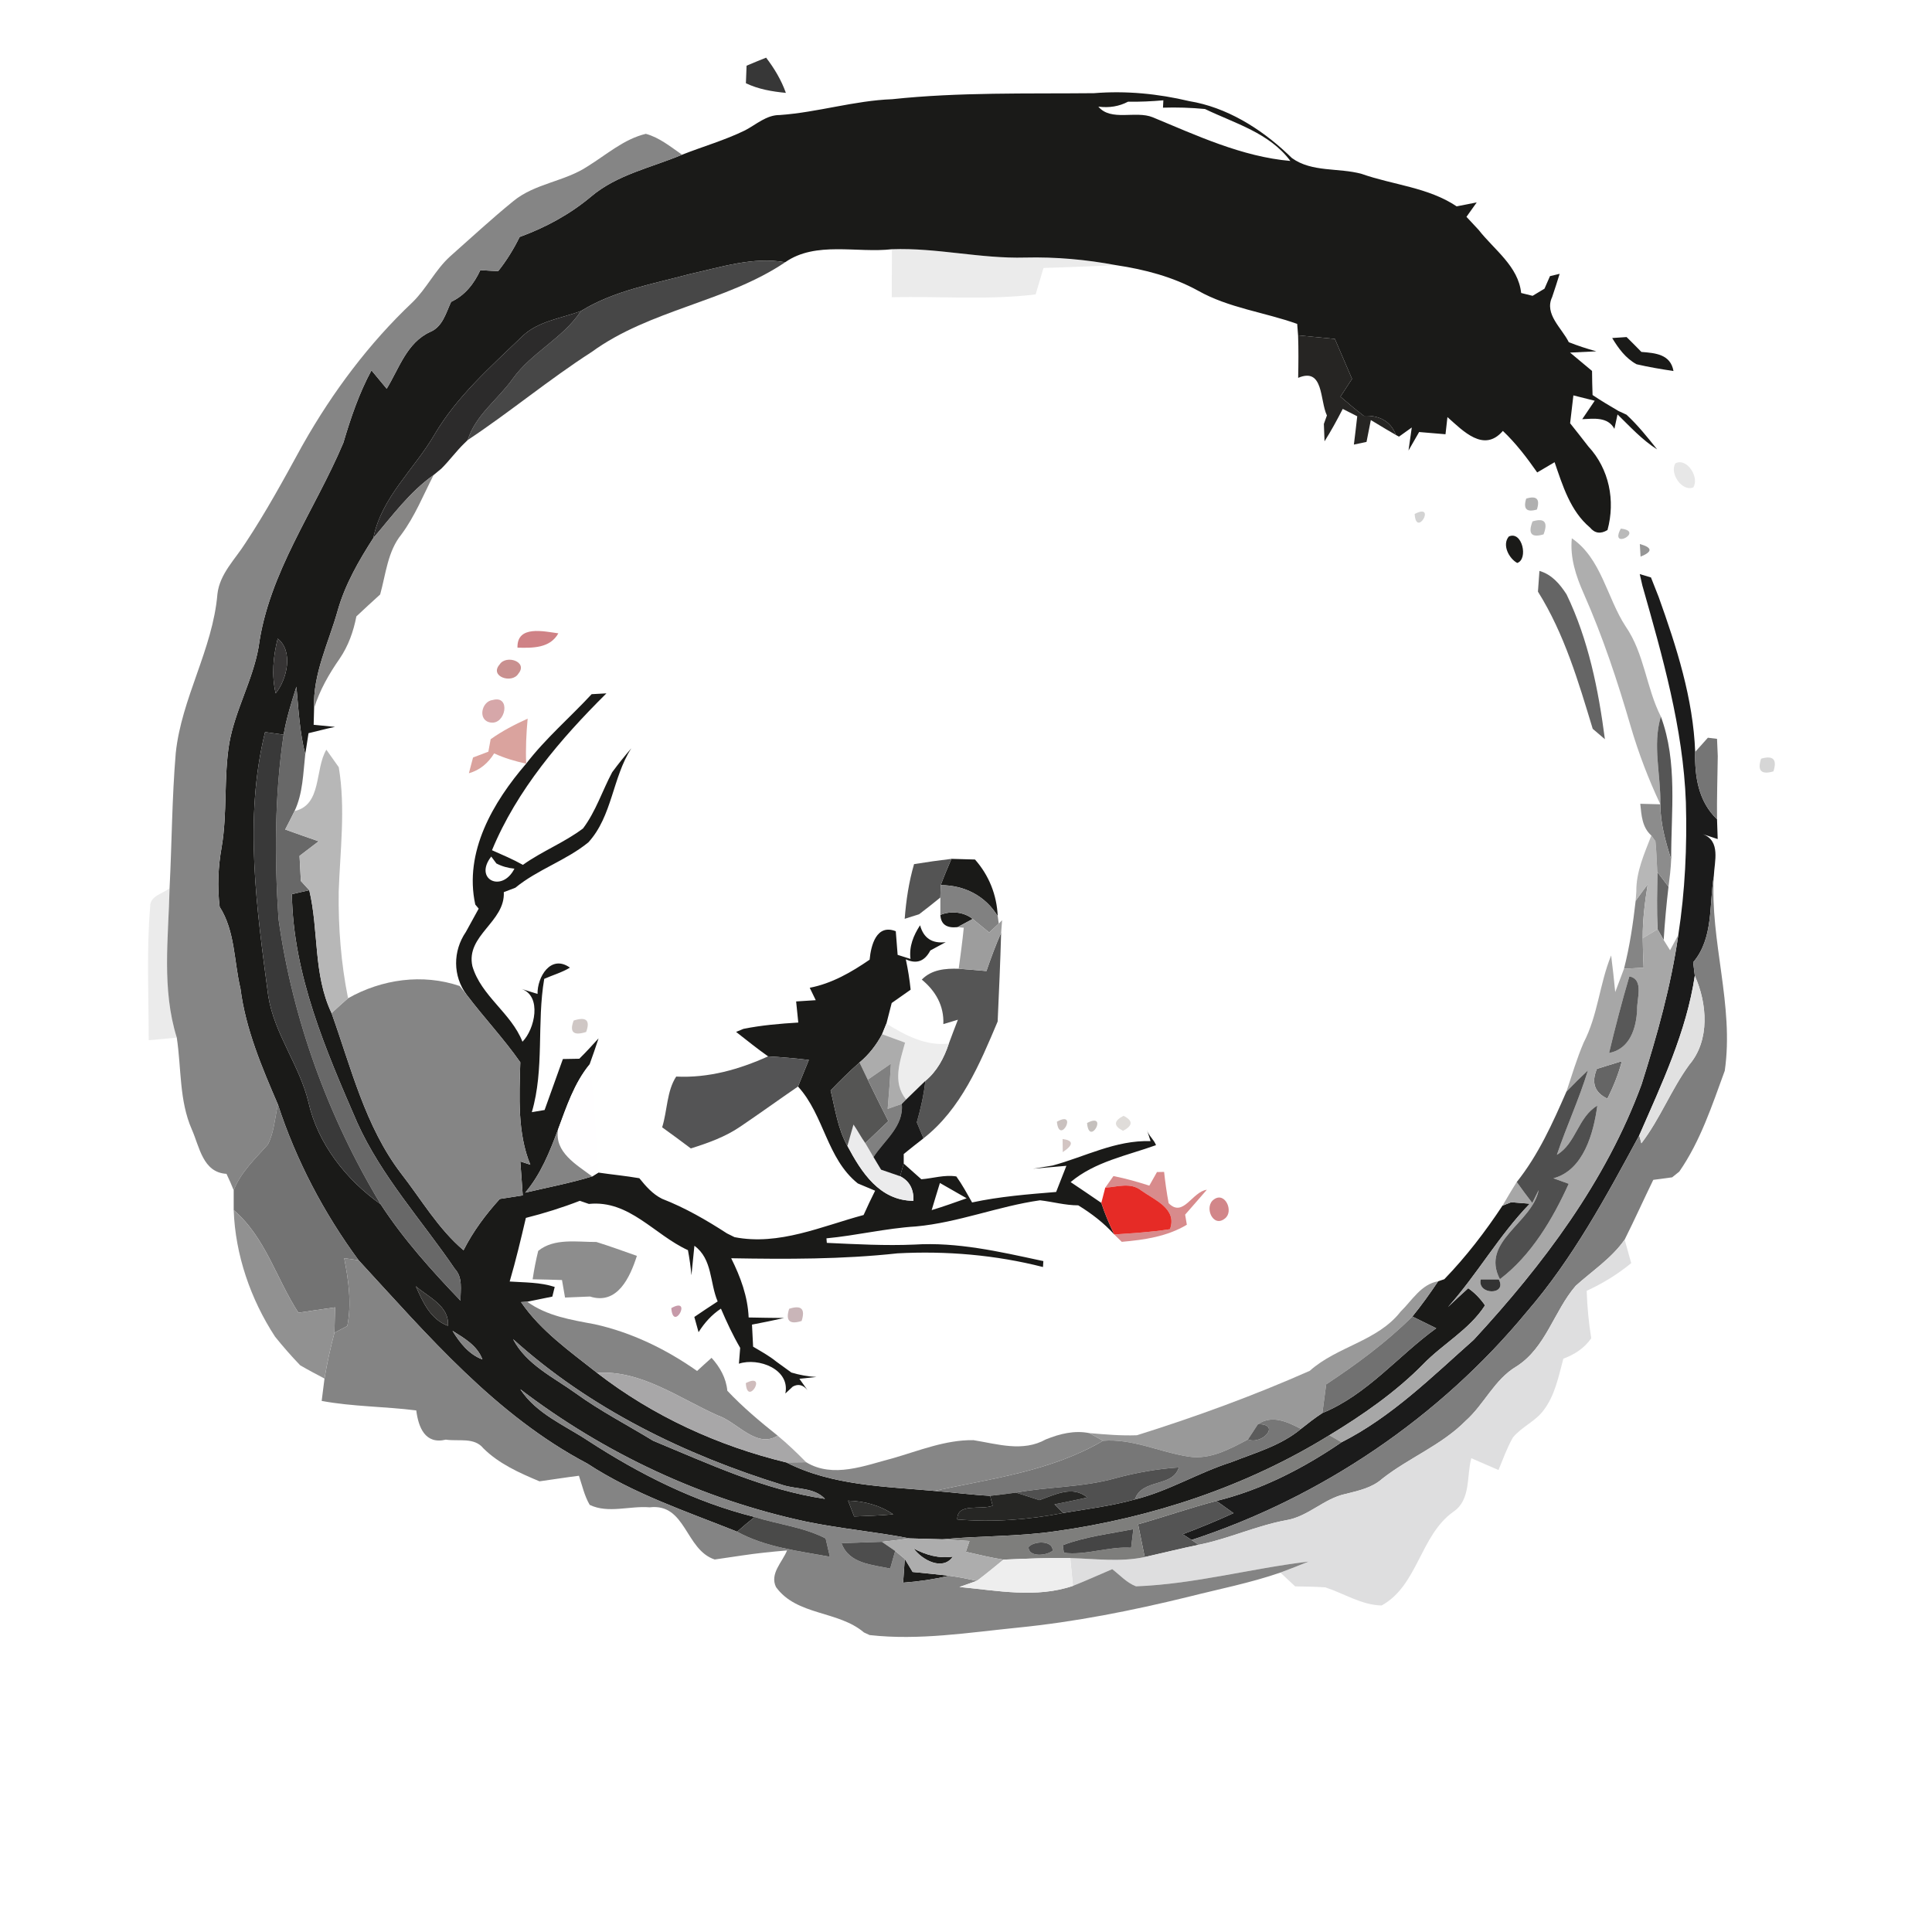 <?xml version="1.0" encoding="UTF-8" ?>
<!DOCTYPE svg PUBLIC "-//W3C//DTD SVG 1.1//EN" "http://www.w3.org/Graphics/SVG/1.1/DTD/svg11.dtd">
<svg width="260pt" height="260pt" viewBox="0 0 260 260" version="1.1" xmlns="http://www.w3.org/2000/svg">
<g id="#ffffffff">
<path fill="#ffffff" opacity="1.00" d=" M 66.11 115.27 C 66.29 115.50 66.63 115.97 66.80 116.20 C 67.55 116.59 68.36 116.82 69.23 116.90 C 67.56 120.21 63.71 118.33 66.11 115.27 Z" />
<path fill="#ffffff" opacity="1.00" d=" M 135.14 120.21 C 136.75 120.11 138.37 120.02 139.98 119.92 C 139.96 126.59 139.99 133.26 139.95 139.92 C 138.35 139.91 136.75 139.89 135.15 139.83 C 134.93 139.24 134.48 138.06 134.26 137.47 C 134.44 133.48 134.62 129.50 134.73 125.51 C 134.76 125.09 134.83 124.26 134.86 123.84 C 134.97 122.63 135.07 121.42 135.14 120.21 Z" />
<path fill="#ffffff" opacity="1.00" d=" M 123.70 123.03 C 124.66 122.30 125.61 121.55 126.55 120.78 C 126.55 121.37 126.55 122.55 126.55 123.13 C 126.62 124.39 127.39 124.93 128.86 124.77 L 129.70 124.85 C 129.52 126.70 129.26 128.53 129.02 130.37 C 127.23 130.32 125.39 130.46 124.05 131.83 C 125.90 133.35 127.06 135.35 126.95 137.82 C 127.44 137.67 128.42 137.38 128.91 137.23 C 128.49 138.30 128.09 139.37 127.69 140.44 C 124.58 140.80 121.83 139.33 119.29 137.75 C 119.47 137.06 119.82 135.67 120.00 134.98 C 120.85 134.38 121.70 133.78 122.55 133.19 C 122.41 131.81 122.19 130.45 121.90 129.10 C 123.33 129.77 124.43 129.38 125.20 127.91 C 125.89 127.54 126.58 127.17 127.27 126.79 C 125.44 127.01 124.29 126.25 123.82 124.52 C 123.79 124.15 123.73 123.40 123.70 123.03 Z" />
<path fill="#ffffff" opacity="1.00" d=" M 89.10 161.33 C 92.43 159.36 96.37 160.05 100.04 160.09 C 99.98 161.93 99.94 163.78 99.81 165.62 C 99.32 165.72 98.33 165.90 97.84 165.99 C 95.06 164.19 92.19 162.53 89.10 161.33 Z" />
<path fill="#ffffff" opacity="1.00" d=" M 125.38 162.85 C 125.75 161.63 126.11 160.41 126.49 159.20 C 127.39 159.71 129.19 160.75 130.09 161.26 C 128.52 161.81 126.97 162.38 125.38 162.85 Z" />
</g>
<g id="#ebebebff">
<path fill="#ebebeb" opacity="1.00" d=" M 120.03 33.54 C 126.05 33.32 131.96 34.83 137.98 34.66 C 142.09 34.56 146.19 34.93 150.23 35.69 C 146.96 35.81 143.70 35.98 140.43 36.06 C 140.07 37.24 139.72 38.43 139.37 39.62 C 132.94 40.41 126.46 39.85 120.01 40.00 C 120.02 37.85 120.02 35.69 120.03 33.54 Z" />
<path fill="#ebebeb" opacity="1.00" d=" M 20.21 122.01 C 20.16 120.55 21.93 120.27 22.82 119.53 C 22.67 126.26 21.74 133.07 23.79 139.64 C 22.85 139.73 20.96 139.90 20.01 139.99 C 20.02 134.00 19.70 127.98 20.21 122.01 Z" />
</g>
<g id="#373737ff">
<path fill="#373737" opacity="1.00" d=" M 100.47 8.84 C 101.34 8.47 102.22 8.11 103.10 7.76 C 104.21 9.21 105.15 10.78 105.76 12.50 C 103.91 12.32 102.06 12.01 100.38 11.20 C 100.40 10.61 100.45 9.43 100.47 8.84 Z" />
</g>
<g id="#1a1a18ff">
<path fill="#1a1a18" opacity="1.00" d=" M 147.22 12.54 C 151.54 12.19 155.84 12.61 160.05 13.61 C 165.04 14.43 169.59 17.25 173.23 20.67 L 173.86 21.27 C 176.56 23.22 180.16 22.55 183.24 23.40 C 187.50 24.90 192.19 25.20 196.03 27.77 C 196.71 27.64 198.05 27.37 198.73 27.24 C 198.38 27.72 197.70 28.70 197.35 29.18 C 197.76 29.62 198.58 30.50 198.99 30.94 C 201.08 33.62 204.33 35.82 204.71 39.43 L 206.25 39.81 C 206.65 39.57 207.45 39.09 207.85 38.85 C 208.04 38.43 208.40 37.58 208.59 37.16 C 208.91 37.09 209.56 36.93 209.89 36.85 C 209.57 37.90 209.23 38.94 208.88 39.98 C 207.79 42.27 210.19 44.15 211.12 46.05 C 212.33 46.53 213.56 46.93 214.83 47.28 C 213.94 47.32 212.18 47.41 211.29 47.45 C 212.03 48.07 213.51 49.30 214.25 49.92 C 214.26 51.00 214.28 52.08 214.32 53.16 C 215.45 53.92 216.63 54.62 217.81 55.31 L 218.89 55.81 C 220.41 57.22 221.72 58.85 223.01 60.48 C 220.99 59.20 219.37 57.42 217.68 55.77 C 217.58 56.25 217.37 57.22 217.26 57.71 C 216.37 56.07 214.50 56.34 212.93 56.41 C 213.49 55.58 214.05 54.76 214.61 53.93 C 213.89 53.75 212.46 53.39 211.74 53.21 C 211.63 54.15 211.41 56.02 211.30 56.96 C 212.12 58.00 212.95 59.03 213.75 60.08 C 216.56 63.11 217.41 67.37 216.33 71.33 C 215.41 71.89 214.62 71.78 213.97 70.99 C 211.32 68.76 210.30 65.35 209.21 62.20 C 208.43 62.65 207.65 63.11 206.87 63.58 C 205.48 61.59 204.01 59.66 202.25 57.99 C 199.69 60.97 196.89 57.99 194.79 56.13 C 194.73 56.71 194.60 57.86 194.53 58.44 C 193.65 58.36 191.87 58.21 190.98 58.14 C 190.63 58.76 189.91 60.01 189.55 60.63 C 189.66 59.86 189.88 58.31 189.99 57.53 C 189.56 57.84 188.70 58.45 188.27 58.76 L 187.86 58.54 C 187.14 56.61 185.50 55.86 183.53 55.96 C 182.45 55.15 181.42 54.25 180.39 53.38 C 180.90 52.58 181.43 51.79 181.95 50.99 C 181.18 49.20 180.41 47.40 179.64 45.61 C 177.99 45.44 176.34 45.30 174.69 45.13 C 174.66 44.75 174.60 43.98 174.57 43.59 C 170.15 42.01 165.36 41.45 161.23 39.12 C 157.83 37.25 154.04 36.26 150.23 35.69 C 146.19 34.93 142.09 34.56 137.98 34.66 C 131.96 34.83 126.05 33.32 120.03 33.54 C 115.32 34.08 109.77 32.42 105.67 35.29 C 101.33 34.52 97.07 35.95 92.87 36.87 C 87.88 38.22 82.64 39.10 78.18 41.86 C 75.49 42.86 72.38 43.21 70.24 45.30 C 65.99 49.40 61.48 53.35 58.46 58.50 C 55.74 63.17 51.34 66.91 50.24 72.41 C 48.28 75.46 46.45 78.64 45.45 82.15 C 44.24 86.49 42.08 90.69 42.27 95.30 C 42.25 95.86 42.22 96.98 42.21 97.54 C 42.93 97.61 44.37 97.75 45.09 97.82 C 43.89 98.06 42.71 98.40 41.52 98.67 C 41.41 99.38 41.19 100.79 41.08 101.50 C 40.32 98.53 40.17 95.45 39.89 92.41 C 39.22 94.54 38.54 96.67 38.17 98.87 C 37.34 98.76 36.50 98.64 35.67 98.52 C 32.80 110.19 34.55 122.31 36.10 134.03 C 36.91 139.13 40.29 143.32 41.50 148.29 C 42.75 153.92 46.59 158.77 51.23 162.06 C 54.30 166.77 58.09 170.99 61.98 175.04 C 61.95 173.56 62.32 171.96 61.22 170.77 C 56.79 164.26 51.35 158.33 48.08 151.09 C 43.83 141.30 39.45 131.19 39.28 120.33 C 39.87 120.20 41.03 119.93 41.62 119.80 C 42.92 125.26 42.13 131.11 44.62 136.34 C 47.26 143.71 49.14 151.58 53.97 157.91 C 56.70 161.41 58.95 165.34 62.38 168.25 C 63.66 165.72 65.36 163.44 67.26 161.35 C 68.04 161.23 69.58 160.99 70.35 160.87 C 70.25 159.34 70.13 157.82 70.02 156.30 C 70.36 156.41 71.03 156.63 71.37 156.74 C 69.62 152.51 69.88 147.52 70.02 142.96 C 67.80 139.78 65.13 136.96 62.80 133.87 C 60.92 131.35 60.93 127.99 62.70 125.41 C 63.13 124.62 63.99 123.06 64.42 122.28 L 63.96 121.73 C 62.42 114.64 66.36 107.94 70.81 102.77 C 73.43 99.36 76.71 96.56 79.62 93.42 C 80.12 93.39 81.11 93.34 81.61 93.31 C 75.43 99.44 69.56 106.31 66.21 114.42 C 67.61 115.04 69.03 115.64 70.37 116.39 C 72.94 114.55 75.94 113.39 78.46 111.49 C 80.18 109.20 81.05 106.43 82.38 103.93 C 83.20 102.82 84.06 101.74 84.96 100.70 C 82.41 104.66 82.41 109.82 79.18 113.36 C 76.16 115.82 72.36 117.00 69.35 119.47 C 68.96 119.61 68.19 119.91 67.80 120.06 C 68.00 124.08 62.66 125.86 63.57 130.02 C 64.75 134.05 68.79 136.31 70.31 140.19 C 71.98 138.50 72.95 134.06 70.20 133.09 C 70.74 133.26 71.81 133.59 72.34 133.76 C 72.29 131.49 74.12 128.38 76.70 130.22 C 75.63 130.87 74.39 131.22 73.24 131.73 C 72.22 137.66 73.28 143.87 71.57 149.67 C 72.00 149.59 72.86 149.45 73.29 149.38 C 74.11 147.09 74.93 144.80 75.75 142.52 C 76.31 142.51 77.41 142.49 77.96 142.48 C 78.86 141.60 79.70 140.67 80.55 139.74 C 80.17 140.92 79.76 142.08 79.34 143.25 C 77.26 145.79 76.24 148.94 75.11 151.97 C 73.99 154.98 72.79 158.02 70.68 160.50 C 73.69 159.80 76.73 159.22 79.69 158.32 L 80.52 157.80 C 82.35 158.07 84.20 158.24 86.04 158.56 C 86.91 159.64 87.83 160.70 89.10 161.33 C 92.19 162.53 95.06 164.19 97.84 165.99 L 98.85 166.49 C 104.84 167.66 110.56 165.03 116.22 163.51 C 116.71 162.41 117.23 161.32 117.77 160.24 C 117.18 160.00 116.02 159.51 115.44 159.26 C 111.24 155.90 110.93 150.09 107.39 146.22 C 107.76 145.32 108.48 143.53 108.85 142.64 C 107.02 142.43 105.20 142.26 103.37 142.16 C 101.88 141.12 100.48 139.97 99.06 138.87 C 99.30 138.77 99.80 138.57 100.05 138.46 C 102.48 137.97 104.96 137.76 107.43 137.61 C 107.36 136.90 107.21 135.48 107.14 134.77 C 107.80 134.73 109.12 134.64 109.78 134.60 C 109.58 134.19 109.17 133.35 108.97 132.93 C 111.94 132.36 114.57 130.84 117.03 129.15 C 117.21 127.21 117.95 124.30 120.55 125.32 C 120.61 126.12 120.74 127.71 120.80 128.50 L 122.53 129.05 C 122.32 127.37 122.93 125.88 123.82 124.52 C 124.29 126.25 125.44 127.01 127.27 126.79 C 126.58 127.17 125.89 127.54 125.20 127.91 C 124.43 129.38 123.33 129.77 121.90 129.10 C 122.19 130.45 122.41 131.81 122.55 133.19 C 121.70 133.78 120.85 134.38 120.00 134.98 C 119.82 135.67 119.47 137.06 119.29 137.75 C 119.14 138.11 118.85 138.83 118.71 139.18 C 117.94 140.63 116.93 141.93 115.67 142.98 C 114.32 144.18 113.02 145.45 111.78 146.75 C 112.40 149.27 112.75 151.92 114.04 154.21 C 115.94 157.77 118.37 161.58 122.93 161.60 C 122.98 160.03 122.39 158.93 121.13 158.29 C 121.26 157.87 121.50 157.02 121.62 156.59 C 122.21 157.12 123.40 158.18 123.99 158.70 C 125.55 158.58 127.12 158.06 128.70 158.32 C 129.50 159.43 130.14 160.63 130.82 161.82 C 134.54 161.02 138.34 160.72 142.13 160.41 C 142.47 159.53 143.16 157.77 143.51 156.89 C 142.38 156.99 140.13 157.18 139.01 157.28 C 139.90 157.16 140.77 156.99 141.66 156.85 C 146.02 155.67 150.14 153.41 154.84 153.57 L 154.36 152.09 C 154.59 152.86 155.29 153.35 155.57 154.11 C 151.65 155.52 147.34 156.33 144.08 159.08 C 145.46 160.01 146.84 160.93 148.21 161.88 C 148.68 163.33 149.29 164.74 149.95 166.13 C 148.55 164.57 146.88 163.30 145.11 162.21 C 143.36 162.21 141.68 161.73 139.96 161.53 C 134.32 162.33 128.96 164.53 123.26 165.05 C 119.21 165.30 115.26 166.27 111.22 166.65 C 111.23 166.80 111.26 167.11 111.27 167.26 C 115.20 167.44 119.13 167.66 123.06 167.49 C 128.80 167.13 134.45 168.43 140.02 169.63 L 140.41 169.71 C 140.40 169.91 140.37 170.31 140.36 170.51 C 133.98 168.88 127.34 168.32 120.78 168.67 C 113.34 169.48 105.87 169.46 98.40 169.33 C 99.65 171.83 100.63 174.47 100.75 177.30 C 102.34 177.33 103.93 177.36 105.52 177.37 C 104.08 177.70 102.64 177.98 101.20 178.26 C 101.24 179.25 101.29 180.24 101.35 181.23 C 102.41 181.86 103.50 182.45 104.46 183.23 C 104.97 183.60 105.99 184.34 106.50 184.71 C 107.59 185.04 108.72 185.24 109.87 185.31 C 109.30 185.37 108.15 185.49 107.58 185.55 L 108.67 187.08 C 108.08 186.36 107.42 186.20 106.69 186.60 C 106.44 186.83 105.94 187.30 105.69 187.53 C 106.36 184.27 102.08 182.65 99.44 183.52 C 99.48 182.99 99.56 181.92 99.61 181.39 C 98.62 179.69 97.79 177.91 97.02 176.11 C 95.78 176.93 94.80 178.02 94.01 179.28 C 93.87 178.76 93.58 177.74 93.44 177.23 C 94.48 176.51 95.53 175.83 96.58 175.14 C 95.50 172.62 95.90 169.44 93.45 167.65 C 93.35 168.64 93.15 170.63 93.05 171.62 C 92.95 170.48 92.79 169.35 92.58 168.24 C 88.06 166.18 84.69 161.46 79.25 162.02 L 78.03 161.60 C 75.66 162.52 73.23 163.28 70.77 163.90 C 70.10 166.76 69.42 169.63 68.59 172.46 C 70.62 172.60 72.69 172.55 74.65 173.19 C 74.57 173.52 74.41 174.17 74.33 174.49 C 73.48 174.66 71.79 175.01 70.95 175.18 L 70.12 175.23 C 72.78 179.12 76.71 181.87 80.36 184.76 C 87.85 190.56 96.63 194.58 105.83 196.81 C 111.93 199.92 119.03 200.04 125.73 200.64 C 128.24 200.83 130.73 201.17 133.25 201.30 C 133.33 201.63 133.50 202.30 133.58 202.63 C 132.05 203.26 128.77 202.18 128.83 204.48 C 133.59 204.88 138.40 204.53 143.08 203.61 C 146.30 203.07 149.56 202.67 152.72 201.79 C 157.25 200.68 161.26 198.18 165.68 196.78 C 168.90 195.51 172.38 194.55 175.08 192.29 C 176.02 191.55 176.95 190.81 177.96 190.16 C 184.00 187.68 188.11 182.50 193.28 178.75 C 192.48 178.36 190.87 177.56 190.07 177.17 C 191.31 175.65 192.45 174.05 193.54 172.43 C 193.75 172.36 194.17 172.22 194.37 172.15 C 197.30 169.12 199.88 165.76 202.20 162.25 L 203.37 161.79 C 203.99 161.84 205.24 161.94 205.87 161.99 C 201.73 166.26 198.82 171.47 194.87 175.89 C 195.76 175.03 196.67 174.19 197.59 173.36 C 198.48 173.99 199.23 174.77 199.85 175.67 C 197.73 178.96 194.18 180.84 191.52 183.60 C 187.80 187.37 183.41 190.41 178.90 193.15 C 167.72 200.05 155.01 204.27 142.03 206.07 C 136.99 206.81 131.88 206.67 126.81 207.15 C 125.34 207.12 123.87 207.08 122.41 207.03 C 117.79 206.13 113.09 205.73 108.48 204.77 C 94.54 201.78 81.35 195.61 70.02 186.96 C 72.19 190.26 75.96 191.78 79.15 193.89 C 86.06 198.38 93.52 202.15 101.56 204.15 C 100.75 204.79 99.97 205.45 99.20 206.13 C 92.35 203.39 85.26 201.04 79.04 196.96 C 66.70 190.46 57.56 179.69 48.26 169.60 C 43.57 163.23 39.86 156.16 37.40 148.64 C 35.24 143.62 33.06 138.51 32.36 133.04 C 31.48 129.38 31.65 125.30 29.56 122.04 C 29.24 119.36 29.35 116.65 29.83 113.99 C 30.61 109.38 30.10 104.66 30.85 100.04 C 31.64 95.57 34.01 91.56 34.80 87.09 C 36.14 77.06 42.37 68.71 46.21 59.58 C 47.20 56.24 48.32 52.92 49.99 49.84 C 50.68 50.66 51.36 51.49 52.04 52.31 C 53.72 49.57 54.74 46.11 57.89 44.67 C 59.58 43.96 60.00 42.13 60.71 40.62 C 62.57 39.75 63.80 38.18 64.64 36.35 C 65.44 36.41 66.24 36.45 67.04 36.49 C 68.17 35.07 69.13 33.52 69.93 31.89 C 73.42 30.62 76.70 28.84 79.55 26.45 C 83.06 23.48 87.66 22.56 91.79 20.82 C 94.60 19.71 97.53 18.88 100.25 17.55 C 101.76 16.77 103.14 15.46 104.94 15.48 C 110.04 15.12 114.96 13.54 120.07 13.35 C 129.09 12.39 138.17 12.63 147.22 12.54 M 147.81 14.35 C 149.52 16.38 152.83 14.85 155.12 15.78 C 161.08 18.25 167.14 21.09 173.65 21.66 C 170.84 17.88 166.19 16.61 162.16 14.67 C 160.28 14.49 158.39 14.43 156.51 14.49 L 156.56 13.50 C 154.98 13.64 153.39 13.71 151.80 13.69 C 150.60 14.32 149.27 14.54 147.81 14.35 M 37.37 85.94 C 36.76 88.36 36.53 90.86 37.10 93.31 C 38.61 91.46 39.53 87.64 37.37 85.94 M 66.11 115.27 C 63.71 118.33 67.56 120.21 69.23 116.90 C 68.36 116.82 67.55 116.59 66.80 116.20 C 66.63 115.97 66.29 115.50 66.11 115.27 M 125.38 162.85 C 126.97 162.38 128.52 161.81 130.09 161.26 C 129.19 160.75 127.39 159.71 126.49 159.20 C 126.11 160.41 125.75 161.63 125.38 162.85 M 55.96 173.10 C 56.89 175.21 57.94 177.56 60.28 178.42 C 60.51 175.76 57.65 174.57 55.96 173.10 M 60.90 179.10 C 61.88 180.71 63.10 182.26 64.92 182.95 C 64.24 181.09 62.48 180.09 60.90 179.10 M 69.05 180.22 C 70.84 183.65 74.49 185.34 77.50 187.51 C 80.80 189.90 84.43 191.77 87.90 193.89 C 95.41 197.00 102.92 200.52 111.02 201.71 C 109.58 200.17 107.25 200.45 105.38 199.86 C 92.17 195.79 79.37 189.55 69.05 180.22 M 114.13 201.95 C 114.33 202.49 114.75 203.55 114.95 204.08 C 116.70 204.01 118.45 203.96 120.20 203.79 C 118.40 202.56 116.29 202.01 114.13 201.95 Z" />
<path fill="#1a1a18" opacity="1.00" d=" M 216.96 45.49 C 217.44 45.46 218.42 45.39 218.90 45.36 C 219.57 46.02 220.23 46.68 220.89 47.36 C 222.78 47.51 224.81 47.67 225.21 49.93 C 223.54 49.68 221.88 49.40 220.24 49.02 C 218.77 48.22 217.80 46.88 216.96 45.49 Z" />
<path fill="#1a1a18" opacity="1.00" d=" M 203.05 72.20 C 204.86 71.38 205.70 75.27 204.18 75.76 C 203.06 75.15 202.11 73.32 203.05 72.20 Z" />
<path fill="#1a1a18" opacity="1.00" d=" M 128.04 115.58 C 128.83 115.60 130.42 115.65 131.21 115.67 C 133.10 117.81 134.14 120.43 134.27 123.29 C 132.60 120.55 129.77 119.12 126.60 119.12 C 127.04 117.92 127.53 116.75 128.04 115.58 Z" />
<path fill="#1a1a18" opacity="1.00" d=" M 126.55 123.13 C 127.94 122.54 129.72 122.71 130.90 123.67 C 130.39 123.95 129.37 124.50 128.86 124.77 C 127.39 124.93 126.62 124.39 126.55 123.13 Z" />
<path fill="#1a1a18" opacity="1.00" d=" M 122.96 208.39 C 124.59 209.26 126.37 209.77 128.23 209.48 C 126.87 211.47 124.05 209.91 122.96 208.39 Z" />
<path fill="#1a1a18" opacity="1.00" d=" M 121.76 209.79 C 122.02 210.23 122.56 211.11 122.82 211.55 C 124.47 211.71 126.11 211.87 127.75 212.06 C 125.71 212.53 123.63 212.84 121.54 212.99 C 121.60 212.19 121.70 210.59 121.76 209.79 Z" />
</g>
<g id="#fffeffff">
<path fill="#fffeff" opacity="1.00" d=" M 75.11 151.97 C 76.24 148.94 77.26 145.79 79.34 143.25 C 80.05 148.07 80.18 152.94 80.52 157.80 L 79.69 158.32 C 77.61 156.75 74.55 155.06 75.11 151.97 Z" />
</g>
<g id="#858585ff">
<path fill="#858585" opacity="1.00" d=" M 79.12 22.36 C 81.64 20.80 83.96 18.72 86.91 18.01 C 88.75 18.51 90.25 19.76 91.79 20.82 C 87.66 22.56 83.06 23.48 79.55 26.45 C 76.70 28.84 73.42 30.62 69.93 31.89 C 69.13 33.52 68.17 35.07 67.04 36.49 C 66.24 36.45 65.44 36.41 64.64 36.35 C 63.80 38.18 62.57 39.75 60.71 40.62 C 60.00 42.13 59.58 43.96 57.89 44.67 C 54.74 46.11 53.72 49.57 52.04 52.31 C 51.36 51.49 50.68 50.66 49.99 49.84 C 48.32 52.92 47.20 56.24 46.21 59.58 C 42.37 68.71 36.14 77.06 34.80 87.09 C 34.01 91.56 31.64 95.57 30.85 100.04 C 30.10 104.66 30.61 109.38 29.83 113.99 C 29.35 116.65 29.24 119.36 29.56 122.04 C 31.65 125.30 31.48 129.38 32.36 133.04 C 33.06 138.51 35.24 143.62 37.40 148.64 C 36.99 150.43 36.90 152.36 36.05 154.02 C 34.35 155.94 32.41 157.72 31.45 160.18 C 31.15 159.43 30.83 158.69 30.48 157.97 C 27.29 157.79 26.85 154.33 25.82 152.01 C 24.10 148.10 24.42 143.77 23.79 139.64 C 21.74 133.07 22.67 126.26 22.82 119.53 C 23.13 113.48 23.14 107.41 23.65 101.37 C 24.41 93.96 28.63 87.41 29.26 79.94 C 29.57 77.21 31.66 75.26 33.05 73.05 C 35.79 68.91 38.17 64.55 40.55 60.20 C 40.62 60.08 40.76 59.83 40.83 59.70 C 44.79 52.73 49.66 46.21 55.49 40.70 C 57.42 38.83 58.58 36.30 60.59 34.49 C 63.39 32.01 66.13 29.47 69.04 27.10 C 71.96 24.67 76.00 24.45 79.12 22.36 Z" />
<path fill="#858585" opacity="1.00" d=" M 220.12 121.22 C 220.65 120.48 221.19 119.74 221.74 119.01 C 221.36 121.40 221.05 123.81 221.07 126.25 C 221.09 127.57 221.13 128.90 221.19 130.23 C 220.53 130.27 219.21 130.33 218.55 130.37 C 219.32 127.37 219.77 124.30 220.12 121.22 Z" />
<path fill="#858585" opacity="1.00" d=" M 46.84 134.34 C 51.40 131.77 56.86 131.00 61.86 132.69 C 62.09 132.99 62.57 133.58 62.80 133.87 C 65.13 136.96 67.80 139.78 70.02 142.96 C 69.88 147.52 69.62 152.51 71.37 156.74 C 71.03 156.63 70.36 156.41 70.02 156.30 C 70.13 157.82 70.25 159.34 70.35 160.87 C 69.58 160.99 68.04 161.23 67.26 161.35 C 65.36 163.44 63.66 165.72 62.38 168.25 C 58.95 165.34 56.70 161.41 53.97 157.91 C 49.14 151.58 47.26 143.71 44.62 136.34 C 45.35 135.66 46.09 134.99 46.84 134.34 Z" />
</g>
<g id="#474747ff">
<path fill="#474747" opacity="1.00" d=" M 92.87 36.87 C 97.07 35.95 101.33 34.52 105.67 35.29 C 97.70 40.66 87.48 41.65 79.62 47.37 C 73.88 51.06 68.63 55.45 62.94 59.22 C 64.00 55.84 67.02 53.76 69.01 50.96 C 71.55 47.42 75.75 45.54 78.18 41.86 C 82.64 39.10 87.88 38.22 92.87 36.87 Z" />
</g>
<g id="#fffffeff">
</g>
<g id="#2c2b2bff">
<path fill="#2c2b2b" opacity="1.00" d=" M 70.24 45.30 C 72.38 43.21 75.49 42.86 78.18 41.86 C 75.75 45.54 71.55 47.42 69.01 50.96 C 67.02 53.76 64.00 55.84 62.94 59.22 L 62.50 59.65 C 61.39 60.72 60.49 61.98 59.39 63.07 C 59.13 63.28 58.61 63.71 58.35 63.93 C 55.12 66.21 52.78 69.44 50.24 72.41 C 51.34 66.91 55.74 63.17 58.46 58.50 C 61.48 53.35 65.99 49.40 70.24 45.30 Z" />
</g>
<g id="#262523ff">
<path fill="#262523" opacity="1.00" d=" M 174.69 45.13 C 176.34 45.30 177.99 45.44 179.64 45.61 C 180.41 47.40 181.18 49.20 181.95 50.99 C 181.43 51.79 180.90 52.58 180.39 53.38 C 181.42 54.25 182.45 55.15 183.53 55.96 C 185.50 55.86 187.14 56.61 187.86 58.54 L 186.51 57.75 C 186.00 57.44 184.99 56.83 184.48 56.53 C 184.33 57.26 184.05 58.73 183.90 59.47 C 183.48 59.56 182.62 59.74 182.20 59.83 C 182.36 58.57 182.51 57.29 182.65 56.02 C 182.16 55.77 181.19 55.27 180.70 55.03 C 179.94 56.51 179.14 57.98 178.25 59.39 C 178.22 58.80 178.18 57.63 178.16 57.05 L 178.57 55.91 C 177.60 53.89 178.16 49.38 174.70 50.85 C 174.74 48.94 174.76 47.04 174.69 45.13 Z" />
</g>
<g id="#e7e7e7ff">
<path fill="#e7e7e7" opacity="1.00" d=" M 225.47 62.35 C 227.05 61.56 228.74 64.28 227.87 65.60 C 226.33 66.19 224.65 63.67 225.47 62.35 Z" />
</g>
<g id="#868584ff">
<path fill="#868584" opacity="1.00" d=" M 50.24 72.41 C 52.78 69.44 55.12 66.21 58.35 63.93 C 56.97 66.62 55.84 69.47 54.02 71.92 C 52.16 74.21 51.93 77.25 51.16 80.00 C 50.09 80.98 49.01 81.95 47.96 82.95 C 47.57 84.97 46.88 86.92 45.72 88.62 C 44.28 90.69 43.02 92.88 42.27 95.30 C 42.08 90.69 44.24 86.49 45.45 82.15 C 46.45 78.64 48.28 75.46 50.24 72.41 Z" />
</g>
<g id="#b0b0b0ff">
<path fill="#b0b0b0" opacity="1.00" d=" M 205.39 67.10 C 206.80 66.67 207.28 67.16 206.83 68.57 C 205.44 68.98 204.96 68.49 205.39 67.10 Z" />
</g>
<g id="#d3d3d3ff">
<path fill="#d3d3d3" opacity="1.00" d=" M 190.38 69.17 C 193.37 67.59 190.58 72.46 190.38 69.17 Z" />
</g>
<g id="#bababaff">
<path fill="#bababa" opacity="1.00" d=" M 206.24 70.17 C 207.86 69.68 208.35 70.26 207.73 71.91 C 206.10 72.40 205.60 71.83 206.24 70.17 Z" />
<path fill="#bababa" opacity="1.00" d=" M 218.12 71.14 C 221.39 71.48 216.51 74.10 218.12 71.14 Z" />
</g>
<g id="#aeaeaeff">
<path fill="#aeaeae" opacity="1.00" d=" M 211.53 72.44 C 215.52 75.17 216.24 80.43 218.77 84.30 C 221.30 87.96 221.53 92.53 223.51 96.43 C 222.35 100.30 223.53 104.30 223.44 108.24 C 221.85 104.87 220.52 101.39 219.47 97.82 C 217.70 91.73 215.70 85.68 213.13 79.88 C 212.09 77.54 211.26 75.04 211.53 72.44 Z" />
</g>
<g id="#969696ff">
<path fill="#969696" opacity="1.00" d=" M 220.68 73.21 C 222.39 73.69 222.42 74.25 220.78 74.91 C 220.76 74.48 220.71 73.63 220.68 73.21 Z" />
</g>
<g id="#656565ff">
<path fill="#656565" opacity="1.00" d=" M 207.17 76.83 C 208.83 77.31 209.91 78.58 210.82 79.99 C 213.76 86.08 215.11 92.81 215.98 99.48 C 215.57 99.13 214.75 98.43 214.34 98.08 C 212.41 91.72 210.53 85.31 206.97 79.62 C 207.02 78.92 207.12 77.52 207.17 76.83 Z" />
<path fill="#656565" opacity="1.00" d=" M 223.03 117.34 C 223.41 117.84 224.17 118.84 224.54 119.33 C 224.26 121.71 224.04 124.10 223.89 126.50 C 223.69 126.14 223.28 125.42 223.07 125.06 C 222.93 122.49 223.02 119.91 223.03 117.34 Z" />
<path fill="#656565" opacity="1.00" d=" M 214.91 143.84 C 216.03 143.50 217.15 143.15 218.27 142.80 C 217.80 144.55 217.13 146.24 216.31 147.85 C 214.59 147.03 214.12 145.69 214.91 143.84 Z" />
</g>
<g id="#1b1b1bff">
<path fill="#1b1b1b" opacity="1.00" d=" M 220.67 77.26 C 221.05 77.37 221.80 77.60 222.18 77.71 C 222.52 78.59 222.87 79.47 223.22 80.35 C 225.62 87.06 227.86 94.01 228.13 101.19 C 228.05 104.49 228.57 107.87 231.07 110.25 C 231.09 110.92 231.14 112.26 231.16 112.92 C 230.66 112.76 229.67 112.42 229.17 112.26 C 231.59 113.18 230.73 115.91 230.64 117.87 C 230.00 121.79 230.61 126.27 227.86 129.50 C 227.93 130.10 228.00 130.70 228.08 131.31 C 226.95 138.87 223.63 145.86 220.60 152.80 C 216.14 161.05 211.64 169.40 205.48 176.53 C 193.75 190.74 177.86 201.51 160.36 207.24 C 160.06 207.05 159.46 206.66 159.16 206.47 C 161.47 205.60 163.76 204.66 166.00 203.63 C 165.23 203.08 164.46 202.53 163.70 201.99 C 169.75 200.51 175.42 197.59 180.54 194.09 C 187.32 190.65 192.70 185.29 198.32 180.31 C 207.65 170.21 216.13 158.97 220.91 145.95 C 223.00 139.36 224.88 132.67 225.86 125.81 C 226.77 119.92 227.05 113.93 226.88 107.98 C 226.51 97.99 223.73 88.34 221.02 78.79 C 220.93 78.41 220.76 77.64 220.67 77.26 Z" />
</g>
<g id="#ebebecff">
<path fill="#ebebec" opacity="1.00" d=" M 114.86 151.34 C 115.42 152.15 115.87 153.03 116.45 153.84 C 116.82 154.45 117.19 155.08 117.55 155.71 C 117.81 156.13 118.32 156.98 118.57 157.41 C 119.21 157.63 120.49 158.07 121.13 158.29 C 122.39 158.93 122.98 160.03 122.93 161.60 C 118.37 161.58 115.94 157.77 114.04 154.21 C 114.25 153.49 114.66 152.06 114.86 151.34 Z" />
</g>
<g id="#fefefeff">
</g>
<g id="#cf8286ff">
<path fill="#cf8286" opacity="1.00" d=" M 69.64 87.16 C 69.55 84.08 73.23 84.98 75.14 85.23 C 74.02 87.25 71.68 87.21 69.64 87.16 Z" />
</g>
<g id="#363434ff">
<path fill="#363434" opacity="1.00" d=" M 37.37 85.94 C 39.53 87.64 38.61 91.46 37.10 93.31 C 36.53 90.86 36.76 88.36 37.37 85.94 Z" />
</g>
<g id="#c9908fff">
<path fill="#c9908f" opacity="1.00" d=" M 67.24 89.42 C 68.09 88.07 71.11 89.03 69.76 90.66 C 68.91 92.06 65.81 91.05 67.24 89.42 Z" />
</g>
<g id="#686868ff">
<path fill="#686868" opacity="1.00" d=" M 38.17 98.87 C 38.54 96.67 39.22 94.54 39.89 92.41 C 40.17 95.45 40.32 98.53 41.08 101.50 C 40.79 104.08 40.77 106.75 39.64 109.15 C 39.23 109.98 38.81 110.81 38.38 111.63 C 39.88 112.16 41.37 112.71 42.88 113.22 C 42.03 113.88 41.17 114.53 40.31 115.18 C 40.36 116.31 40.42 117.43 40.49 118.56 C 40.77 118.87 41.34 119.49 41.62 119.80 C 41.03 119.93 39.87 120.20 39.28 120.33 C 39.45 131.19 43.83 141.30 48.08 151.09 C 51.35 158.33 56.79 164.26 61.22 170.77 C 62.32 171.96 61.95 173.56 61.98 175.04 C 58.09 170.99 54.30 166.77 51.23 162.06 C 44.17 150.34 39.38 137.21 37.48 123.66 C 36.93 115.41 36.95 107.06 38.17 98.87 Z" />
</g>
<g id="#d6a7a9ff">
<path fill="#d6a7a9" opacity="1.00" d=" M 66.32 94.20 C 68.79 93.52 68.06 97.58 66.01 97.23 C 64.24 96.96 64.79 94.36 66.32 94.20 Z" />
</g>
<g id="#daa39eff">
<path fill="#daa39e" opacity="1.00" d=" M 66.03 99.48 C 67.58 98.37 69.28 97.50 71.01 96.71 C 70.82 98.73 70.73 100.75 70.81 102.77 C 69.33 102.45 67.87 102.02 66.50 101.39 C 65.70 102.69 64.58 103.65 63.10 104.06 C 63.24 103.53 63.52 102.47 63.66 101.94 C 64.18 101.75 65.20 101.35 65.72 101.16 L 66.03 99.48 Z" />
</g>
<g id="#555555ff">
<path fill="#555555" opacity="1.00" d=" M 223.44 108.24 C 223.53 104.30 222.35 100.30 223.51 96.43 C 225.79 102.56 224.88 109.25 224.90 115.64 C 224.12 113.24 223.45 110.78 223.44 108.24 Z" />
<path fill="#555555" opacity="1.00" d=" M 132.75 130.68 C 133.35 128.93 133.99 127.20 134.73 125.51 C 134.62 129.50 134.44 133.48 134.26 137.47 C 131.86 143.17 129.30 149.28 124.28 153.19 C 124.06 152.65 123.61 151.58 123.38 151.04 C 123.90 149.21 124.33 147.35 124.53 145.46 C 126.11 144.16 127.06 142.35 127.69 140.44 C 128.09 139.37 128.49 138.30 128.91 137.23 C 128.42 137.38 127.44 137.67 126.95 137.82 C 127.06 135.35 125.90 133.35 124.05 131.83 C 125.39 130.46 127.23 130.32 129.02 130.37 C 130.27 130.45 131.51 130.58 132.75 130.68 Z" />
</g>
<g id="#393939ff">
<path fill="#393939" opacity="1.00" d=" M 35.67 98.52 C 36.50 98.64 37.34 98.76 38.17 98.87 C 36.95 107.06 36.93 115.41 37.48 123.66 C 39.38 137.21 44.17 150.34 51.23 162.06 C 46.59 158.77 42.75 153.92 41.50 148.29 C 40.29 143.32 36.91 139.13 36.10 134.03 C 34.55 122.31 32.80 110.19 35.67 98.52 Z" />
</g>
<g id="#757575ff">
<path fill="#757575" opacity="1.00" d=" M 228.13 101.19 C 228.55 100.71 229.41 99.75 229.84 99.28 L 231.07 99.43 C 231.10 100.01 231.15 101.17 231.17 101.75 C 231.13 104.59 231.04 107.42 231.07 110.25 C 228.57 107.87 228.05 104.49 228.13 101.19 Z" />
</g>
<g id="#b7b7b7ff">
<path fill="#b7b7b7" opacity="1.00" d=" M 39.64 109.15 C 43.35 108.32 42.34 103.54 43.92 100.89 C 44.34 101.48 45.17 102.66 45.59 103.25 C 46.52 108.81 45.77 114.44 45.58 120.02 C 45.52 124.82 45.89 129.63 46.84 134.34 C 46.09 134.99 45.35 135.66 44.62 136.34 C 42.13 131.11 42.92 125.26 41.62 119.80 C 41.34 119.49 40.77 118.87 40.49 118.56 C 40.42 117.43 40.36 116.31 40.31 115.18 C 41.17 114.53 42.03 113.88 42.88 113.22 C 41.37 112.71 39.88 112.16 38.38 111.63 C 38.81 110.81 39.23 109.98 39.64 109.15 Z" />
<path fill="#b7b7b7" opacity="1.00" d=" M 222.23 112.44 C 222.37 112.63 222.64 113.01 222.78 113.20 C 222.92 114.58 222.96 115.96 223.03 117.34 C 223.02 119.91 222.93 122.49 223.07 125.06 C 222.57 125.36 221.57 125.95 221.07 126.25 C 221.05 123.81 221.36 121.40 221.74 119.01 C 221.19 119.74 220.65 120.48 220.12 121.22 L 220.21 119.96 C 220.18 117.30 221.30 114.86 222.23 112.44 Z" />
</g>
<g id="#d6d6d6ff">
<path fill="#d6d6d6" opacity="1.00" d=" M 237.00 102.10 C 238.63 101.63 239.18 102.20 238.66 103.81 C 237.02 104.29 236.47 103.72 237.00 102.10 Z" />
</g>
<g id="#8c8c8cff">
<path fill="#8c8c8c" opacity="1.00" d=" M 220.74 108.17 C 221.42 108.19 222.76 108.22 223.44 108.24 C 223.45 110.78 224.12 113.24 224.90 115.64 C 224.85 116.88 224.70 118.11 224.54 119.33 C 224.17 118.84 223.41 117.84 223.03 117.34 C 222.96 115.96 222.92 114.58 222.78 113.20 C 222.64 113.01 222.37 112.63 222.23 112.44 C 220.98 111.33 220.90 109.71 220.74 108.17 Z" />
</g>
<g id="#545454ff">
<path fill="#545454" opacity="1.00" d=" M 123.01 116.29 C 124.68 116.02 126.35 115.78 128.04 115.58 C 127.53 116.75 127.04 117.92 126.60 119.12 C 126.59 119.53 126.56 120.37 126.55 120.78 C 125.61 121.55 124.66 122.30 123.70 123.03 C 123.21 123.18 122.23 123.49 121.75 123.65 C 121.94 121.16 122.31 118.69 123.01 116.29 Z" />
<path fill="#545454" opacity="1.00" d=" M 153.16 205.13 C 156.69 204.13 160.15 202.92 163.70 201.99 C 164.46 202.53 165.23 203.08 166.00 203.63 C 163.76 204.66 161.47 205.60 159.16 206.47 C 159.46 206.66 160.06 207.05 160.36 207.24 L 161.31 207.89 C 158.88 208.40 156.47 208.99 154.05 209.54 C 153.75 208.06 153.46 206.60 153.16 205.13 Z" />
</g>
<g id="#7e7e7eff">
<path fill="#7e7e7e" opacity="1.00" d=" M 227.86 129.50 C 230.61 126.27 230.00 121.79 230.64 117.87 C 230.10 126.66 233.39 135.29 232.11 144.10 C 230.40 148.76 228.84 153.56 225.99 157.67 L 225.03 158.44 C 224.39 158.52 223.12 158.70 222.49 158.78 C 221.19 161.45 219.97 164.16 218.64 166.82 C 216.89 169.33 214.30 171.01 212.06 173.03 C 209.11 176.44 208.04 181.39 204.06 183.90 C 201.10 185.66 199.75 188.98 197.24 191.21 C 194.00 194.49 189.62 196.17 186.03 198.99 C 184.63 200.24 182.79 200.62 181.03 201.06 C 178.15 201.69 176.03 204.10 173.10 204.58 C 169.07 205.32 165.33 207.09 161.31 207.89 L 160.36 207.24 C 177.86 201.51 193.75 190.74 205.48 176.53 C 211.64 169.40 216.14 161.05 220.60 152.80 L 220.89 153.86 C 223.42 150.56 224.90 146.62 227.35 143.27 C 230.14 139.99 229.75 135.03 228.08 131.31 C 228.00 130.70 227.93 130.10 227.86 129.50 Z" />
</g>
<g id="#818181ff">
<path fill="#818181" opacity="1.00" d=" M 126.60 119.12 C 129.77 119.12 132.60 120.55 134.27 123.29 L 134.41 124.29 C 134.09 124.59 133.44 125.19 133.12 125.49 C 132.56 125.04 131.46 124.13 130.90 123.67 C 129.72 122.71 127.94 122.54 126.55 123.13 C 126.55 122.55 126.55 121.37 126.55 120.78 C 126.56 120.37 126.59 119.53 126.60 119.12 Z" />
</g>
<g id="#dededfff">
<path fill="#dededf" opacity="1.00" d=" M 212.06 173.03 C 214.30 171.01 216.89 169.33 218.64 166.82 C 218.86 167.61 219.30 169.20 219.52 169.99 C 217.69 171.49 215.67 172.73 213.53 173.71 C 213.60 175.85 213.80 177.98 214.14 180.10 C 213.22 181.43 211.89 182.29 210.39 182.84 C 209.75 185.22 209.27 187.75 207.75 189.76 C 206.65 191.28 204.78 192.01 203.60 193.45 C 202.81 194.84 202.27 196.35 201.66 197.83 C 200.44 197.31 199.22 196.77 198.00 196.24 C 197.35 198.68 197.96 201.86 195.58 203.45 C 191.10 206.64 190.82 213.37 185.93 216.06 C 183.24 216.00 180.87 214.44 178.36 213.62 C 177.00 213.53 175.65 213.50 174.30 213.49 C 173.80 213.03 172.81 212.10 172.31 211.63 C 173.58 211.16 174.85 210.66 176.11 210.15 C 168.34 211.07 160.73 213.19 152.88 213.48 C 151.63 213.00 150.72 211.97 149.68 211.17 C 147.91 211.92 146.17 212.72 144.39 213.42 C 144.30 212.49 144.12 210.62 144.03 209.68 C 147.37 209.77 150.75 210.24 154.05 209.54 C 156.47 208.99 158.88 208.40 161.31 207.89 C 165.33 207.09 169.07 205.32 173.10 204.58 C 176.03 204.10 178.15 201.69 181.03 201.06 C 182.79 200.62 184.63 200.24 186.03 198.99 C 189.62 196.17 194.00 194.49 197.24 191.21 C 199.75 188.98 201.10 185.66 204.06 183.90 C 208.04 181.39 209.11 176.44 212.06 173.03 Z" />
</g>
<g id="#9d9d9dff">
<path fill="#9d9d9d" opacity="1.00" d=" M 128.86 124.77 C 129.37 124.50 130.39 123.95 130.90 123.67 C 131.46 124.13 132.56 125.04 133.12 125.49 C 133.44 125.19 134.09 124.59 134.41 124.29 L 134.86 123.84 C 134.83 124.26 134.76 125.09 134.73 125.51 C 133.99 127.20 133.35 128.93 132.75 130.68 C 131.51 130.58 130.27 130.45 129.02 130.37 C 129.26 128.53 129.52 126.70 129.70 124.85 L 128.86 124.77 Z" />
</g>
<g id="#a7a7a7ff">
<path fill="#a7a7a7" opacity="1.00" d=" M 221.07 126.25 C 221.57 125.95 222.57 125.36 223.07 125.06 C 223.28 125.42 223.69 126.14 223.89 126.50 C 224.11 126.84 224.53 127.53 224.75 127.88 C 225.03 127.36 225.58 126.33 225.86 125.81 C 224.88 132.67 223.00 139.36 220.91 145.95 C 216.13 158.97 207.65 170.21 198.32 180.31 C 192.70 185.29 187.32 190.65 180.54 194.09 C 180.13 193.85 179.31 193.39 178.90 193.15 C 183.41 190.41 187.80 187.37 191.52 183.60 C 194.18 180.84 197.73 178.96 199.85 175.67 C 199.23 174.77 198.48 173.99 197.59 173.36 C 196.67 174.19 195.76 175.03 194.87 175.89 C 198.82 171.47 201.73 166.26 205.87 161.99 C 205.24 161.94 203.99 161.84 203.37 161.79 L 202.20 162.25 C 202.83 161.18 203.45 160.11 204.12 159.07 C 204.79 160.02 205.49 160.96 206.21 161.89 L 207.07 160.15 C 206.20 164.61 199.19 167.04 201.85 172.15 C 206.07 168.94 208.94 164.09 211.11 159.31 C 210.60 159.12 209.57 158.75 209.05 158.57 C 213.10 157.50 214.46 152.49 214.96 148.79 C 212.34 150.34 212.12 153.86 209.52 155.41 C 210.81 151.58 212.52 147.91 213.70 144.04 C 212.71 144.97 211.74 145.93 210.80 146.91 C 211.54 144.70 212.20 142.46 213.12 140.31 C 215.04 136.62 215.26 132.39 216.82 128.58 C 217.03 130.22 217.21 131.86 217.37 133.51 C 217.76 132.46 218.16 131.42 218.55 130.37 C 219.21 130.33 220.53 130.27 221.19 130.23 C 221.13 128.90 221.09 127.57 221.07 126.25 M 219.27 131.40 C 218.26 134.81 217.37 138.25 216.54 141.71 C 219.35 141.17 220.19 138.39 220.32 135.91 C 220.24 134.49 221.30 131.79 219.27 131.40 M 214.91 143.84 C 214.12 145.69 214.59 147.03 216.31 147.85 C 217.13 146.24 217.80 144.55 218.27 142.80 C 217.15 143.15 216.03 143.50 214.91 143.84 M 199.27 172.18 C 198.77 174.28 202.87 174.35 201.70 172.18 C 201.09 172.18 199.88 172.18 199.27 172.18 Z" />
</g>
<g id="#585858ff">
<path fill="#585858" opacity="1.00" d=" M 219.27 131.40 C 221.30 131.79 220.24 134.49 220.32 135.91 C 220.19 138.39 219.35 141.17 216.54 141.71 C 217.37 138.25 218.26 134.81 219.27 131.40 Z" />
</g>
<g id="#e1e1e1ff">
<path fill="#e1e1e1" opacity="1.00" d=" M 228.08 131.31 C 229.75 135.03 230.14 139.99 227.35 143.27 C 224.90 146.62 223.42 150.56 220.89 153.86 L 220.60 152.80 C 223.63 145.86 226.95 138.87 228.08 131.31 Z" />
</g>
<g id="#cfc7c5ff">
<path fill="#cfc7c5" opacity="1.00" d=" M 77.20 137.34 C 78.90 136.79 79.46 137.31 78.88 138.88 C 77.17 139.42 76.61 138.91 77.20 137.34 Z" />
</g>
<g id="#edededff">
<path fill="#ededed" opacity="1.00" d=" M 118.71 139.18 C 118.85 138.83 119.14 138.11 119.29 137.75 C 121.83 139.33 124.58 140.80 127.69 140.44 C 127.06 142.35 126.11 144.16 124.53 145.46 C 123.89 146.09 122.59 147.34 121.94 147.97 C 120.05 145.63 121.12 142.85 121.80 140.31 C 120.77 139.93 119.74 139.56 118.71 139.18 Z" />
</g>
<g id="#acacacff">
<path fill="#acacac" opacity="1.00" d=" M 115.67 142.98 C 116.93 141.93 117.94 140.63 118.71 139.18 C 119.74 139.56 120.77 139.93 121.80 140.31 C 121.12 142.85 120.05 145.63 121.94 147.97 C 121.80 148.12 121.51 148.41 121.36 148.56 C 120.89 148.73 119.93 149.07 119.46 149.23 C 119.64 147.20 119.78 145.17 119.90 143.14 C 118.86 143.85 117.82 144.57 116.78 145.30 C 116.50 144.72 115.95 143.56 115.67 142.98 Z" />
</g>
<g id="#b9afadff">
<path fill="#b9afad" opacity="1.00" d=" M 74.14 140.28 C 74.69 140.82 74.69 140.82 74.14 140.28 Z" />
</g>
<g id="#545455ff">
<path fill="#545455" opacity="1.00" d=" M 103.37 142.16 C 105.20 142.26 107.02 142.43 108.85 142.64 C 108.48 143.53 107.76 145.32 107.39 146.22 C 104.80 148.00 102.25 149.84 99.65 151.60 C 97.62 152.99 95.30 153.82 92.97 154.55 C 91.69 153.59 90.41 152.64 89.11 151.71 C 89.81 149.48 89.72 146.84 91.00 144.88 C 95.35 145.09 99.44 143.93 103.37 142.16 Z" />
</g>
<g id="#555554ff">
<path fill="#555554" opacity="1.00" d=" M 111.78 146.75 C 113.02 145.45 114.32 144.18 115.67 142.98 C 115.95 143.56 116.50 144.72 116.78 145.30 C 117.68 147.17 118.61 149.02 119.55 150.88 C 118.52 151.87 117.48 152.85 116.45 153.84 C 115.87 153.03 115.42 152.15 114.86 151.34 C 114.66 152.06 114.25 153.49 114.04 154.21 C 112.75 151.92 112.40 149.27 111.78 146.75 Z" />
</g>
<g id="#808080ff">
<path fill="#808080" opacity="1.00" d=" M 116.78 145.30 C 117.82 144.57 118.86 143.85 119.90 143.14 C 119.78 145.17 119.64 147.20 119.46 149.23 C 119.93 149.07 120.89 148.73 121.36 148.56 C 121.66 151.56 119.02 153.44 117.55 155.71 C 117.19 155.08 116.82 154.45 116.45 153.84 C 117.48 152.85 118.52 151.87 119.55 150.88 C 118.61 149.02 117.68 147.17 116.78 145.30 Z" />
</g>
<g id="#4f4f4fff">
<path fill="#4f4f4f" opacity="1.00" d=" M 210.80 146.91 C 211.74 145.93 212.71 144.97 213.70 144.04 C 212.52 147.91 210.81 151.58 209.52 155.41 C 212.12 153.86 212.34 150.34 214.96 148.79 C 214.46 152.49 213.10 157.50 209.05 158.57 C 209.57 158.75 210.60 159.12 211.11 159.31 C 208.94 164.09 206.07 168.94 201.85 172.15 C 199.19 167.04 206.20 164.61 207.07 160.15 L 206.21 161.89 C 205.49 160.96 204.79 160.02 204.12 159.07 C 207.03 155.42 208.94 151.16 210.80 146.91 Z" />
</g>
<g id="#1a1a1aff">
<path fill="#1a1a1a" opacity="1.00" d=" M 121.94 147.97 C 122.59 147.34 123.89 146.09 124.53 145.46 C 124.33 147.35 123.90 149.21 123.38 151.04 C 123.61 151.58 124.06 152.65 124.28 153.19 C 123.39 153.88 122.50 154.59 121.62 155.30 C 121.62 155.62 121.62 156.27 121.62 156.59 C 121.50 157.02 121.26 157.87 121.13 158.29 C 120.49 158.07 119.21 157.63 118.57 157.41 C 118.32 156.98 117.81 156.13 117.55 155.71 C 119.02 153.44 121.66 151.56 121.36 148.56 C 121.51 148.41 121.80 148.12 121.94 147.97 Z" />
</g>
<g id="#737373ff">
<path fill="#737373" opacity="1.00" d=" M 37.40 148.64 C 39.86 156.16 43.57 163.23 48.26 169.60 C 47.77 169.53 46.80 169.39 46.32 169.32 C 46.91 172.32 47.34 175.41 46.74 178.45 C 46.31 178.68 45.44 179.13 45.01 179.35 C 45.03 178.50 45.07 176.79 45.09 175.94 C 43.44 176.16 41.81 176.42 40.16 176.66 C 37.18 172.08 35.73 166.51 31.45 162.85 C 31.45 162.18 31.45 160.84 31.45 160.18 C 32.41 157.72 34.35 155.94 36.05 154.02 C 36.90 152.36 36.99 150.43 37.40 148.64 Z" />
</g>
<g id="#dfdcd9ff">
<path fill="#dfdcd9" opacity="1.00" d=" M 151.20 150.16 C 152.49 150.81 152.47 151.49 151.13 152.18 C 149.84 151.52 149.86 150.85 151.20 150.16 Z" />
</g>
<g id="#cac1bfff">
<path fill="#cac1bf" opacity="1.00" d=" M 142.23 150.96 C 145.17 149.30 142.57 154.24 142.23 150.96 Z" />
</g>
<g id="#c5c0bdff">
<path fill="#c5c0bd" opacity="1.00" d=" M 146.29 151.13 C 149.25 149.56 146.58 154.44 146.29 151.13 Z" />
</g>
<g id="#848484ff">
<path fill="#848484" opacity="1.00" d=" M 70.68 160.50 C 72.79 158.02 73.99 154.98 75.11 151.97 C 74.55 155.06 77.61 156.75 79.69 158.32 C 76.73 159.22 73.69 159.80 70.68 160.50 Z" />
<path fill="#848484" opacity="1.00" d=" M 46.32 169.32 C 46.80 169.39 47.77 169.53 48.26 169.60 C 57.56 179.69 66.70 190.46 79.04 196.96 C 85.26 201.04 92.35 203.39 99.20 206.13 C 103.04 208.23 107.44 208.72 111.68 209.50 C 111.53 208.89 111.25 207.66 111.11 207.04 C 108.14 205.50 104.72 205.15 101.56 204.15 C 93.52 202.15 86.06 198.38 79.15 193.89 C 75.96 191.78 72.19 190.26 70.02 186.96 C 81.35 195.61 94.54 201.78 108.48 204.77 C 113.09 205.73 117.79 206.13 122.41 207.03 C 121.17 207.20 119.93 207.35 118.68 207.49 C 116.87 207.56 115.06 207.60 113.25 207.68 C 114.24 210.44 117.37 210.57 119.80 211.09 C 119.97 210.50 120.31 209.32 120.47 208.72 C 120.79 208.99 121.44 209.52 121.76 209.79 C 121.70 210.59 121.60 212.19 121.54 212.99 C 123.63 212.84 125.71 212.53 127.75 212.06 C 129.00 212.22 130.24 212.48 131.47 212.74 C 130.89 212.95 129.71 213.36 129.12 213.57 C 134.19 214.04 139.42 215.11 144.39 213.42 C 146.17 212.72 147.91 211.92 149.68 211.17 C 150.72 211.97 151.63 213.00 152.88 213.48 C 160.73 213.19 168.34 211.07 176.11 210.15 C 174.85 210.66 173.58 211.16 172.31 211.63 C 168.23 213.04 163.99 213.86 159.82 214.92 C 152.30 216.76 144.69 218.27 136.98 219.04 C 130.36 219.70 123.69 220.79 117.03 220.04 L 116.27 219.69 C 112.77 216.72 107.23 217.45 104.43 213.58 C 103.56 211.77 105.29 210.22 105.92 208.65 C 103.92 208.82 101.92 209.02 99.93 209.32 C 98.68 209.50 97.43 209.68 96.18 209.87 C 92.20 208.56 92.33 202.27 87.42 202.85 C 84.76 202.62 81.85 203.72 79.36 202.52 C 78.65 201.31 78.35 199.91 77.91 198.60 C 76.14 198.82 74.37 199.11 72.60 199.35 C 69.89 198.21 67.16 197.00 65.05 194.91 C 63.82 193.38 61.70 194.00 60.00 193.74 C 57.21 194.42 56.31 192.08 56.02 189.81 C 51.79 189.27 47.49 189.31 43.29 188.53 C 43.38 187.78 43.57 186.27 43.67 185.52 C 44.01 183.44 44.47 181.39 45.01 179.35 C 45.44 179.13 46.31 178.68 46.74 178.45 C 47.34 175.41 46.91 172.32 46.32 169.32 Z" />
<path fill="#848484" opacity="1.00" d=" M 70.12 175.23 L 70.95 175.18 C 73.61 177.11 76.87 177.62 80.03 178.21 C 85.00 179.31 89.65 181.57 93.81 184.50 C 94.29 184.05 95.27 183.17 95.76 182.73 C 96.89 183.98 97.72 185.45 97.88 187.16 C 99.96 189.37 102.29 191.32 104.66 193.21 C 101.78 194.98 99.25 191.39 96.61 190.49 C 91.42 188.19 86.25 184.33 80.36 184.76 C 76.71 181.87 72.78 179.12 70.12 175.23 Z" />
<path fill="#848484" opacity="1.00" d=" M 60.90 179.10 C 62.48 180.09 64.24 181.09 64.92 182.95 C 63.10 182.26 61.88 180.71 60.90 179.10 Z" />
<path fill="#848484" opacity="1.00" d=" M 69.05 180.22 C 79.37 189.55 92.17 195.79 105.38 199.86 C 107.25 200.45 109.58 200.17 111.02 201.71 C 102.92 200.52 95.41 197.00 87.90 193.89 C 84.43 191.77 80.80 189.90 77.50 187.51 C 74.49 185.34 70.84 183.65 69.05 180.22 Z" />
</g>
<g id="#d3c5c3ff">
<path fill="#d3c5c3" opacity="1.00" d=" M 143.00 153.28 C 144.48 153.48 144.49 154.07 143.02 155.05 C 143.01 154.61 143.00 153.72 143.00 153.28 Z" />
</g>
<g id="#d88b8cff">
<path fill="#d88b8c" opacity="1.00" d=" M 154.67 159.56 C 154.92 159.10 155.44 158.19 155.70 157.73 L 156.66 157.71 C 156.81 159.12 157.01 160.52 157.27 161.92 C 159.24 163.92 160.42 160.38 162.41 160.11 C 161.45 161.24 160.46 162.34 159.49 163.46 C 159.55 163.80 159.66 164.48 159.72 164.82 C 157.07 166.41 153.98 166.86 150.96 167.12 C 150.71 166.87 150.20 166.37 149.95 166.13 C 152.46 165.96 154.97 165.81 157.45 165.42 C 158.46 162.66 155.37 161.49 153.58 160.21 C 152.15 159.07 150.35 159.73 148.74 159.83 C 149.01 159.44 149.57 158.66 149.84 158.27 C 151.47 158.59 153.08 159.04 154.67 159.56 Z" />
</g>
<g id="#e62b26ff">
<path fill="#e62b26" opacity="1.00" d=" M 148.74 159.83 C 150.35 159.73 152.15 159.07 153.58 160.21 C 155.37 161.49 158.46 162.66 157.45 165.42 C 154.97 165.81 152.46 165.96 149.95 166.13 C 149.29 164.74 148.68 163.33 148.21 161.88 L 148.74 159.83 Z" />
</g>
<g id="#d28689ff">
<path fill="#d28689" opacity="1.00" d=" M 163.37 161.41 C 164.87 160.32 166.09 163.06 164.83 163.99 C 163.21 165.29 161.99 162.35 163.37 161.41 Z" />
</g>
<g id="#fdfdfdff">
</g>
<g id="#919191ff">
<path fill="#919191" opacity="1.00" d=" M 31.45 162.85 C 35.73 166.51 37.18 172.08 40.16 176.66 C 41.81 176.42 43.44 176.16 45.09 175.94 C 45.07 176.79 45.03 178.50 45.01 179.35 C 44.47 181.39 44.01 183.44 43.67 185.52 C 42.57 184.94 41.46 184.36 40.39 183.73 C 39.21 182.50 38.09 181.22 37.02 179.89 C 33.73 174.86 31.66 168.86 31.45 162.85 Z" />
</g>
<g id="#8d8d8dff">
<path fill="#8d8d8d" opacity="1.00" d=" M 72.43 168.34 C 74.58 166.58 77.68 167.16 80.26 167.14 C 82.09 167.71 83.89 168.37 85.71 169.01 C 84.79 171.88 83.09 175.66 79.40 174.48 C 78.56 174.51 76.88 174.58 76.04 174.62 C 75.94 174.03 75.73 172.85 75.63 172.26 C 74.31 172.22 72.99 172.18 71.68 172.16 C 71.87 170.87 72.12 169.60 72.43 168.34 Z" />
</g>
<g id="#999999ff">
<path fill="#999999" opacity="1.00" d=" M 188.49 176.51 C 190.03 175.01 191.25 172.82 193.54 172.43 C 192.45 174.05 191.31 175.65 190.07 177.17 C 186.57 180.65 182.58 183.58 178.47 186.30 C 178.30 187.59 178.12 188.87 177.96 190.16 C 176.95 190.81 176.02 191.55 175.08 192.29 C 173.26 191.35 171.20 190.36 169.29 191.66 C 168.95 192.17 168.28 193.20 167.94 193.72 C 165.48 195.01 162.85 196.48 159.95 196.02 C 156.08 195.43 152.44 193.58 148.44 193.89 C 147.97 193.64 147.04 193.12 146.58 192.86 C 148.71 193.04 150.85 193.23 153.00 193.15 C 160.89 190.68 168.71 187.82 176.26 184.48 C 179.95 181.18 185.37 180.51 188.49 176.51 Z" />
</g>
<g id="#333333ff">
<path fill="#333333" opacity="1.00" d=" M 199.27 172.18 C 199.88 172.18 201.09 172.18 201.70 172.18 C 202.87 174.35 198.77 174.28 199.27 172.18 Z" />
</g>
<g id="#373634ff">
<path fill="#373634" opacity="1.00" d=" M 55.96 173.10 C 57.65 174.57 60.51 175.76 60.28 178.42 C 57.94 177.56 56.89 175.21 55.96 173.10 Z" />
</g>
<g id="#c69aa9ff">
<path fill="#c69aa9" opacity="1.00" d=" M 90.34 176.04 C 93.27 174.39 90.59 179.38 90.34 176.04 Z" />
</g>
<g id="#c9b5b8ff">
<path fill="#c9b5b8" opacity="1.00" d=" M 106.20 176.13 C 107.84 175.60 108.40 176.14 107.88 177.77 C 106.25 178.29 105.69 177.74 106.20 176.13 Z" />
</g>
<g id="#717171ff">
<path fill="#717171" opacity="1.00" d=" M 178.47 186.30 C 182.58 183.58 186.57 180.65 190.07 177.17 C 190.87 177.56 192.48 178.36 193.28 178.75 C 188.11 182.50 184.00 187.68 177.96 190.16 C 178.12 188.87 178.30 187.59 178.47 186.30 Z" />
</g>
<g id="#a8a7a8ff">
<path fill="#a8a7a8" opacity="1.00" d=" M 80.36 184.76 C 86.25 184.33 91.42 188.19 96.61 190.49 C 99.25 191.39 101.78 194.98 104.66 193.21 C 106.00 194.32 107.26 195.53 108.49 196.78 C 107.83 196.78 106.50 196.80 105.83 196.81 C 96.63 194.58 87.85 190.56 80.36 184.76 Z" />
</g>
<g id="#cfbcbcff">
<path fill="#cfbcbc" opacity="1.00" d=" M 100.37 186.13 C 103.40 184.58 100.54 189.41 100.37 186.13 Z" />
</g>
<g id="#777777ff">
<path fill="#777777" opacity="1.00" d=" M 169.29 191.66 C 171.20 190.36 173.26 191.35 175.08 192.29 C 172.38 194.55 168.90 195.51 165.68 196.78 C 161.26 198.18 157.25 200.68 152.72 201.79 C 153.70 198.92 157.82 200.22 158.64 197.48 C 155.74 197.67 152.88 198.18 150.08 198.94 C 145.73 200.17 141.16 200.05 136.73 200.87 C 135.57 201.03 134.41 201.18 133.25 201.30 C 130.73 201.17 128.24 200.83 125.73 200.64 C 133.44 198.98 141.51 197.97 148.44 193.89 C 152.44 193.58 156.08 195.43 159.95 196.02 C 162.85 196.48 165.48 195.01 167.94 193.72 C 169.86 194.49 172.45 191.62 169.29 191.66 Z" />
</g>
<g id="#5b5b5bff">
<path fill="#5b5b5b" opacity="1.00" d=" M 169.29 191.66 C 172.45 191.62 169.86 194.49 167.94 193.72 C 168.28 193.20 168.95 192.17 169.29 191.66 Z" />
</g>
<g id="#868686ff">
<path fill="#868686" opacity="1.00" d=" M 140.74 193.71 C 142.59 192.96 144.58 192.46 146.58 192.86 C 147.04 193.12 147.97 193.64 148.44 193.89 C 141.51 197.97 133.44 198.98 125.73 200.64 C 119.03 200.04 111.93 199.92 105.83 196.81 C 106.50 196.80 107.83 196.78 108.49 196.78 C 112.11 198.98 116.40 197.22 120.13 196.25 C 123.69 195.23 127.25 193.75 131.00 193.81 C 134.25 194.33 137.64 195.44 140.74 193.71 Z" />
</g>
<g id="#7e7e7cff">
<path fill="#7e7e7c" opacity="1.00" d=" M 142.03 206.07 C 155.01 204.27 167.72 200.05 178.90 193.15 C 179.31 193.39 180.13 193.85 180.54 194.09 C 175.42 197.59 169.75 200.51 163.70 201.99 C 160.15 202.92 156.69 204.13 153.16 205.13 C 153.46 206.60 153.75 208.06 154.05 209.54 C 150.75 210.24 147.37 209.77 144.03 209.68 C 141.03 209.63 138.04 209.76 135.04 209.89 C 133.34 209.62 131.66 209.22 129.98 208.83 C 130.10 208.47 130.34 207.74 130.47 207.38 C 129.25 207.29 128.03 207.22 126.81 207.15 C 131.88 206.67 136.99 206.81 142.03 206.07 M 143.03 207.94 L 143.17 208.96 C 145.98 209.37 149.19 208.08 152.22 208.29 C 152.30 207.67 152.45 206.41 152.52 205.79 C 149.34 206.41 146.08 206.79 143.03 207.94 M 138.41 208.20 C 138.42 209.61 140.87 209.36 141.66 208.69 C 141.72 207.26 139.14 207.35 138.41 208.20 Z" />
</g>
<g id="#505050ff">
<path fill="#505050" opacity="1.00" d=" M 150.08 198.94 C 152.88 198.18 155.74 197.67 158.64 197.48 C 157.82 200.22 153.70 198.92 152.72 201.79 C 149.56 202.67 146.30 203.07 143.08 203.61 C 142.79 203.32 142.21 202.74 141.91 202.45 C 143.39 202.16 144.86 201.85 146.33 201.53 C 144.34 199.85 141.95 201.17 139.87 201.88 C 138.83 201.53 137.78 201.20 136.73 200.87 C 141.16 200.05 145.73 200.17 150.08 198.94 Z" />
</g>
<g id="#262624ff">
<path fill="#262624" opacity="1.00" d=" M 133.25 201.30 C 134.41 201.18 135.57 201.03 136.73 200.87 C 137.78 201.20 138.83 201.53 139.87 201.88 C 141.95 201.17 144.34 199.85 146.33 201.53 C 144.86 201.85 143.39 202.16 141.91 202.45 C 142.21 202.74 142.79 203.32 143.08 203.61 C 138.40 204.53 133.59 204.88 128.83 204.48 C 128.77 202.18 132.05 203.26 133.58 202.63 C 133.50 202.30 133.33 201.63 133.25 201.30 Z" />
</g>
<g id="#31312fff">
<path fill="#31312f" opacity="1.00" d=" M 114.13 201.95 C 116.29 202.01 118.40 202.56 120.20 203.79 C 118.45 203.96 116.70 204.01 114.95 204.08 C 114.75 203.55 114.33 202.49 114.13 201.95 Z" />
</g>
<g id="#4a4a49ff">
<path fill="#4a4a49" opacity="1.00" d=" M 101.56 204.15 C 104.72 205.15 108.14 205.50 111.11 207.04 C 111.25 207.66 111.53 208.89 111.68 209.50 C 107.44 208.72 103.04 208.23 99.20 206.13 C 99.97 205.45 100.75 204.79 101.56 204.15 Z" />
</g>
<g id="#454545ff">
<path fill="#454545" opacity="1.00" d=" M 143.03 207.94 C 146.08 206.79 149.34 206.41 152.52 205.79 C 152.45 206.41 152.30 207.67 152.22 208.29 C 149.19 208.08 145.98 209.37 143.17 208.96 L 143.03 207.94 Z" />
</g>
<g id="#adadadff">
<path fill="#adadad" opacity="1.00" d=" M 118.68 207.49 C 119.93 207.35 121.17 207.20 122.41 207.03 C 123.87 207.08 125.34 207.12 126.81 207.15 C 128.03 207.22 129.25 207.29 130.47 207.38 C 130.34 207.74 130.10 208.47 129.98 208.83 C 131.66 209.22 133.34 209.62 135.04 209.89 C 133.86 210.85 132.69 211.83 131.47 212.74 C 130.24 212.48 129.00 212.22 127.75 212.06 C 126.11 211.87 124.47 211.71 122.82 211.55 C 122.56 211.11 122.02 210.23 121.76 209.79 C 121.44 209.52 120.79 208.99 120.47 208.72 C 120.03 208.42 119.13 207.80 118.68 207.49 M 122.96 208.39 C 124.05 209.91 126.87 211.47 128.23 209.48 C 126.37 209.77 124.59 209.26 122.96 208.39 Z" />
</g>
<g id="#4d4d4dff">
<path fill="#4d4d4d" opacity="1.00" d=" M 113.25 207.68 C 115.06 207.60 116.87 207.56 118.68 207.49 C 119.13 207.80 120.03 208.42 120.47 208.72 C 120.31 209.32 119.97 210.50 119.80 211.09 C 117.37 210.57 114.24 210.44 113.25 207.68 Z" />
</g>
<g id="#4c4c4cff">
<path fill="#4c4c4c" opacity="1.00" d=" M 138.41 208.20 C 139.14 207.35 141.72 207.26 141.66 208.69 C 140.87 209.36 138.42 209.61 138.41 208.20 Z" />
</g>
<g id="#eeeeeeff">
<path fill="#eeeeee" opacity="1.00" d=" M 135.04 209.89 C 138.04 209.76 141.03 209.63 144.03 209.68 C 144.12 210.62 144.30 212.49 144.39 213.42 C 139.42 215.11 134.19 214.04 129.12 213.57 C 129.71 213.36 130.89 212.95 131.47 212.74 C 132.69 211.83 133.86 210.85 135.04 209.89 Z" />
</g>
</svg>
